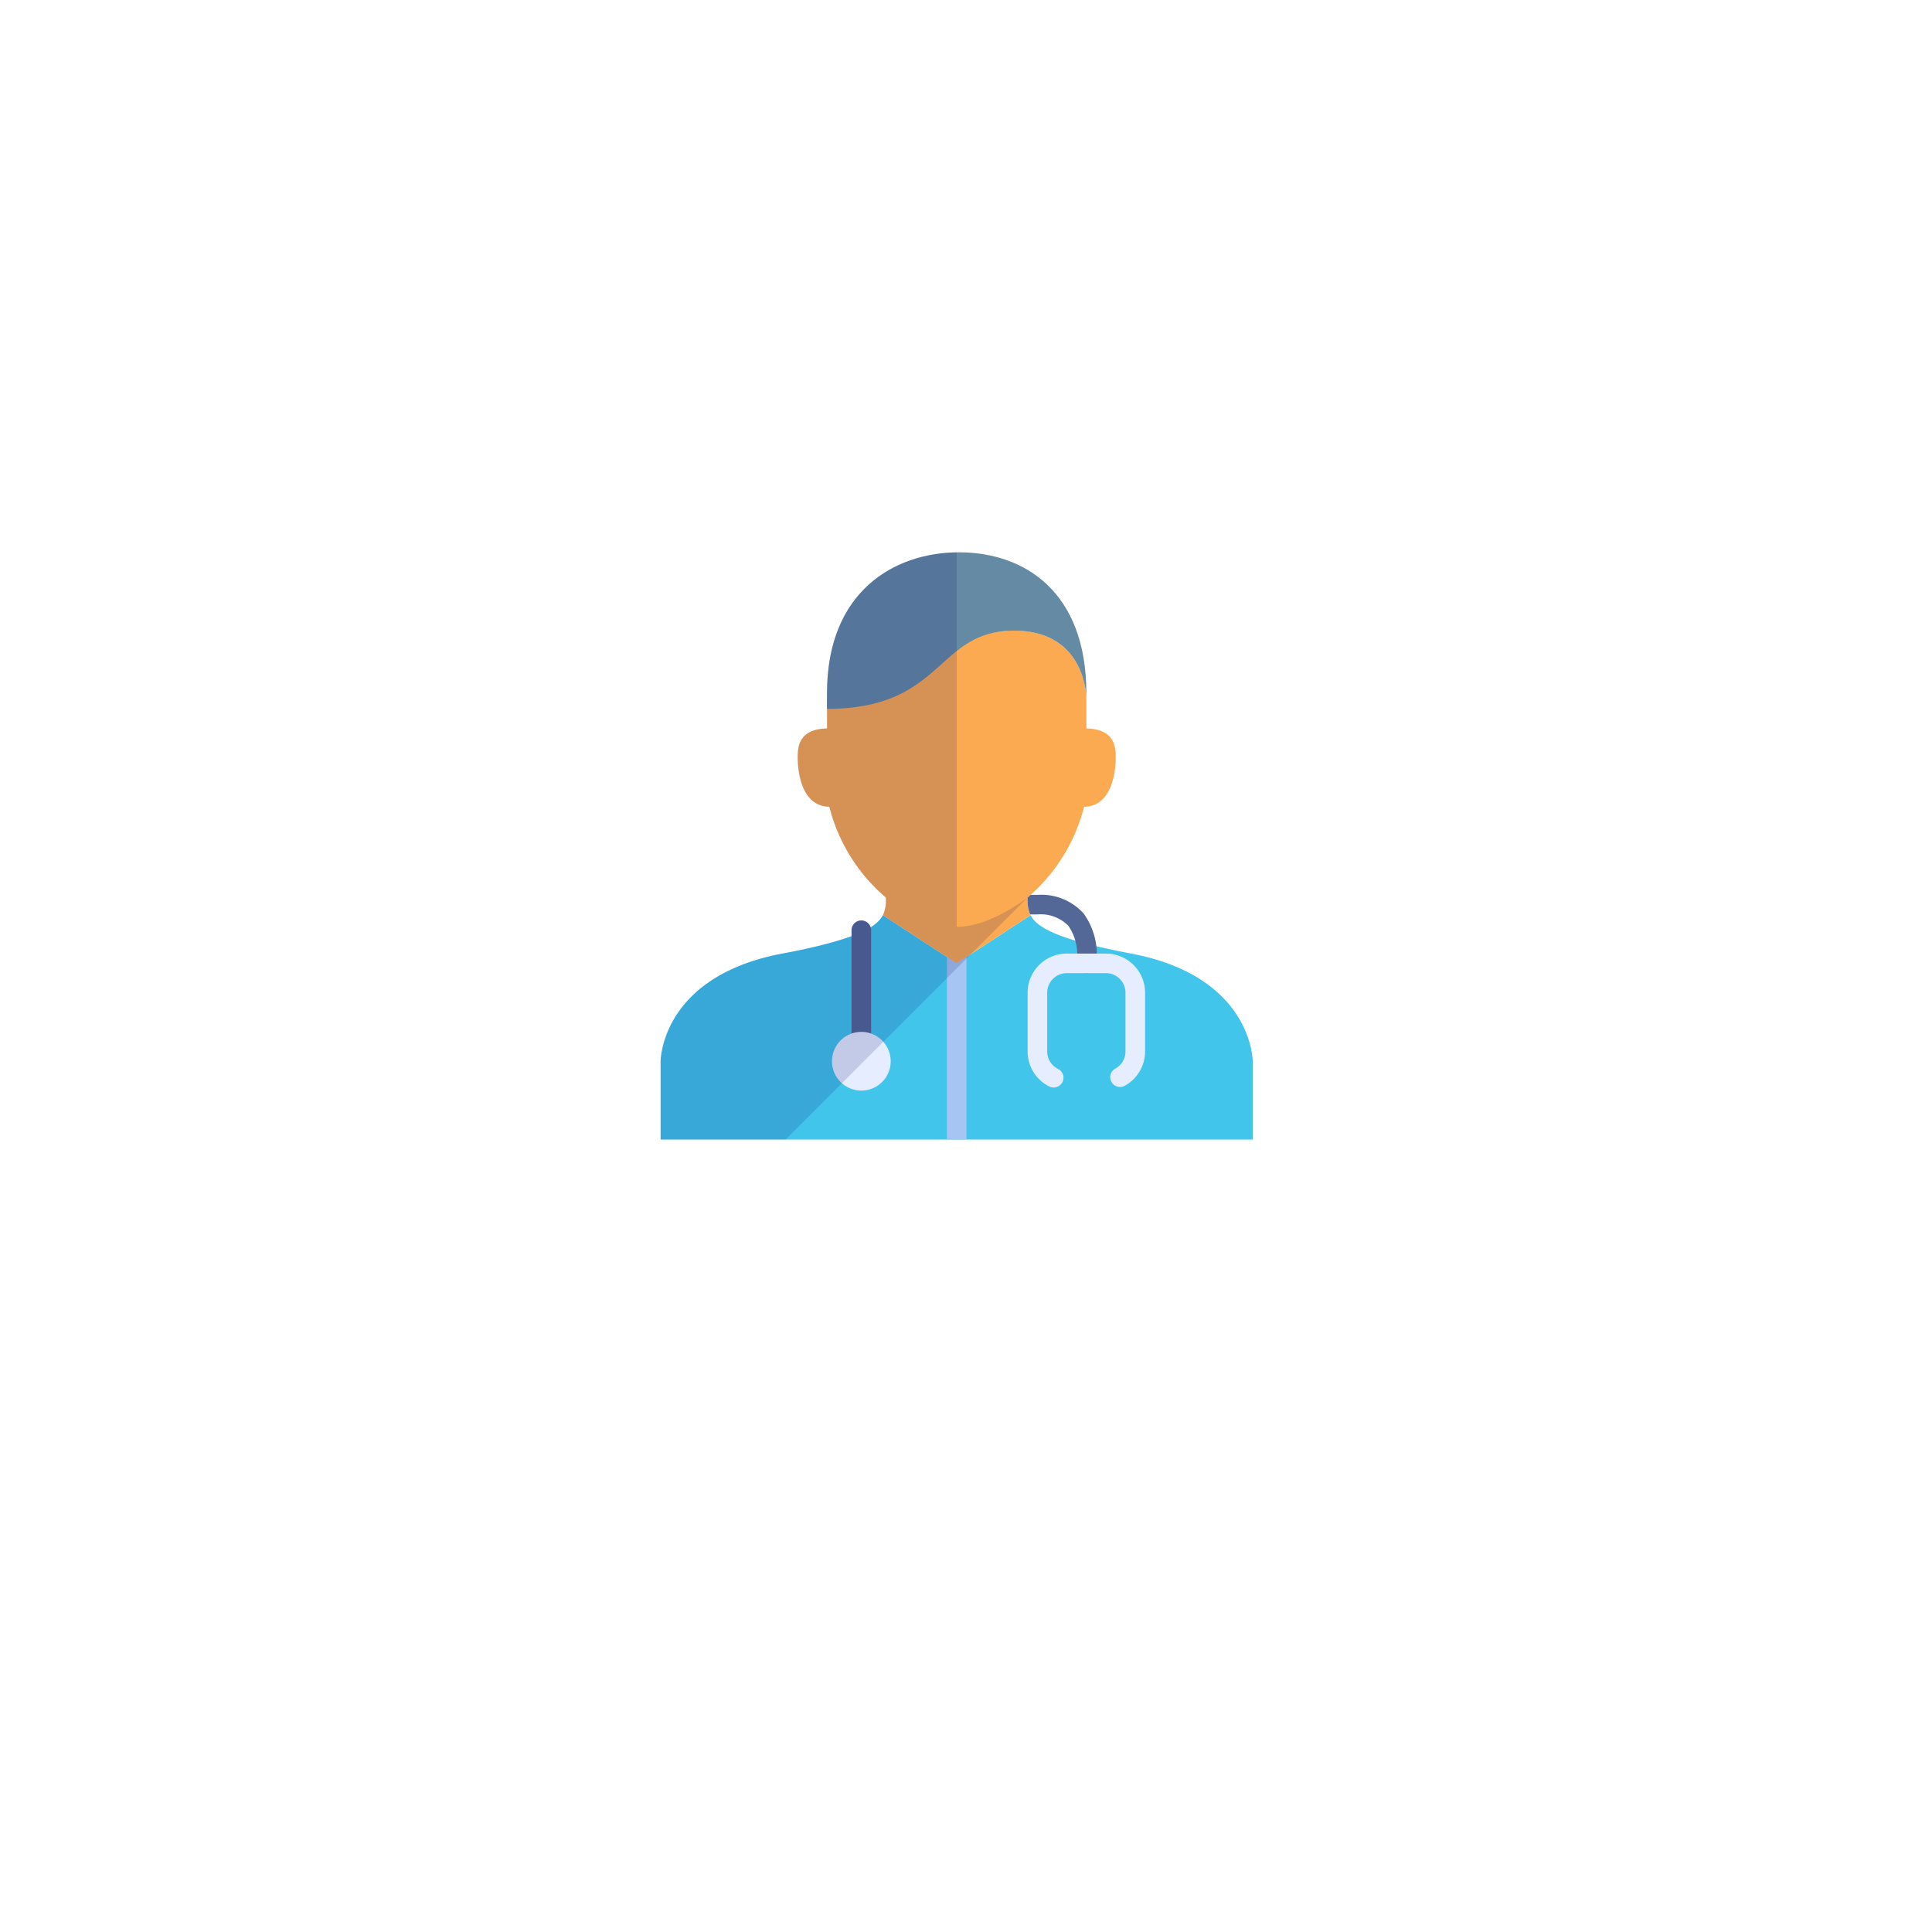 <svg class="doctor-svg" xmlns="http://www.w3.org/2000/svg" xmlns:xlink="http://www.w3.org/1999/xlink" viewBox="0 0 310 310">
  <defs>
    <style>
      .doctor-svg-1 {
        fill: #fff;
      }

      .doctor-svg-2 {
        fill: #41c5eb;
      }

      .doctor-svg-3 {
        fill: #fbaa51;
      }

      .doctor-svg-4 {
        fill: #648ba3;
      }

      .doctor-svg-5 {
        fill: #a7c5f2;
      }

      .doctor-svg-6 {
        fill: #536897;
      }

      .doctor-svg-7 {
        fill: #e5edff;
      }

      .doctor-svg-8 {
        fill: #000064;
        opacity: 0.15;
      }

      .doctor-svg-9 {
        filter: url(#Ellipse_1358);
      }
    </style>
    <filter id="Ellipse_1358" x="0" y="0" width="310" height="310" filterUnits="userSpaceOnUse">
      <feOffset input="SourceAlpha"/>
      <feGaussianBlur stdDeviation="10" result="blur"/>
      <feFlood flood-opacity="0.051"/>
      <feComposite operator="in" in2="blur"/>
      <feComposite in="SourceGraphic"/>
    </filter>
  </defs>
  <g id="Group_1114" data-name="Group 1114" transform="translate(-350 -553.379)">
    <g id="Group_918" data-name="Group 918" transform="translate(-4745 6528)">
      <g class="doctor-svg-9" transform="matrix(1, 0, 0, 1, 5095, -5974.62)">
        <circle id="Ellipse_1358-2" data-name="Ellipse 1358" class="doctor-svg-1" cx="125" cy="125" r="125" transform="translate(30 30)"/>
      </g>
    </g>
    <g id="physician-7731_67bb1f41-016f-4f09-a50b-c4026c9bd2c3" transform="translate(456 642)">
      <path id="layer5" class="doctor-svg-2" d="M77,45.235C65.417,43.052,61.91,41.106,60.85,39.084L49.008,46.805,37.167,39.082c-1.06,2.023-4.573,3.967-16.152,6.153C1.5,48.908,1.5,62.509,1.5,62.509V75.072H96.509V62.509S96.509,48.908,77,45.235Z" transform="translate(-1.5 19.151)"/>
      <path id="layer4" class="doctor-svg-3" d="M61.822,25.7V20.626C61.707,18.674,60.616,10,50.215,10a16.85,16.85,0,0,0-9.2,2.566A16.85,16.85,0,0,0,31.827,10c-10.4,0-11.492,8.673-11.607,10.625V25.7c-4.733.083-4.711,3.251-4.711,4.727s.325,7.777,5.072,7.832a28.193,28.193,0,0,0,9.077,14.57l-.016.008a5.752,5.752,0,0,1-.46,2.827l11.835,7.726,11.841-7.723a5.752,5.752,0,0,1-.459-2.83l-.016-.008A28.193,28.193,0,0,0,61.46,38.268c4.747-.06,5.072-6.354,5.072-7.836S66.555,25.788,61.822,25.7Z" transform="translate(6.491 2.562)"/>
      <path id="layer2" class="doctor-svg-4" d="M60.116,25.188V24.6C60.116,8.264,50.1,2,39.7,2S18.5,8.272,18.5,24.606v2.513c18.845,0,17.446-12.551,30.009-12.551C58.909,14.563,60,23.236,60.116,25.188Z" transform="translate(8.197 -2)"/>
      <path id="layer3" class="doctor-svg-5" d="M30.752,43.347V72.64h3.141V43.347l-1.57,1.024-1.57-1.024Z" transform="translate(15.185 21.584)"/>
      <path id="layer2-2" data-name="layer2" class="doctor-svg-6" d="M22.578,60.634a1.57,1.57,0,0,1-1.57-1.57V41.186a1.57,1.57,0,0,1,3.141,0V59.064A1.57,1.57,0,0,1,22.578,60.634Z" transform="translate(9.627 19.456)"/>
      <path id="layer1" class="doctor-svg-7" d="M23.719,60.422a4.711,4.711,0,1,1,4.711-4.711A4.711,4.711,0,0,1,23.719,60.422Z" transform="translate(8.487 25.949)"/>
      <path id="layer2-3" data-name="layer2" class="doctor-svg-6" d="M40.578,37.008h-1.1c-.157.141-.314.3-.488.432l.016.008a6.023,6.023,0,0,0,.41,2.7h1.162a6.223,6.223,0,0,1,4.97,1.834,8.125,8.125,0,0,1,1.333,5.77,1.57,1.57,0,0,0,1.3,1.8,1.605,1.605,0,0,0,.253.019,1.57,1.57,0,0,0,1.548-1.316,11.217,11.217,0,0,0-2.02-8.293,9.173,9.173,0,0,0-7.381-2.954Z" transform="translate(19.883 17.956)"/>
      <path id="layer1-2" data-name="layer1" class="doctor-svg-7" d="M43.176,64.492a1.57,1.57,0,0,1-.7-.166A6.255,6.255,0,0,1,39,58.7V49.282A6.282,6.282,0,0,1,45.282,43h6.282a6.282,6.282,0,0,1,6.282,6.282V58.7a6.282,6.282,0,0,1-3.266,5.511,1.57,1.57,0,1,1-1.51-2.754A3.141,3.141,0,0,0,54.7,58.7V49.282a3.141,3.141,0,0,0-3.141-3.141H45.282a3.141,3.141,0,0,0-3.141,3.141V58.7a3.13,3.13,0,0,0,1.74,2.813,1.57,1.57,0,0,1-.705,2.974Z" transform="translate(19.89 21.386)"/>
      <path id="opacity" class="doctor-svg-8" d="M49.008,62.1V2.009C38.718,2.164,28.2,8.471,28.2,24.6v5.661c-4.733.083-4.711,3.251-4.711,4.727s.325,7.777,5.072,7.832a28.193,28.193,0,0,0,9.077,14.57l-.016.008a5.752,5.752,0,0,1-.46,2.827,5.237,5.237,0,0,1-1.985,1.944,1.552,1.552,0,0,0-1.476-1.1,1.57,1.57,0,0,0-1.57,1.57v.953a72.34,72.34,0,0,1-11.112,2.787C1.5,70.054,1.5,83.655,1.5,83.655V96.219H21.538L60.374,57.391S54.41,62.1,49.008,62.1Z" transform="translate(-1.5 -1.995)"/>
    </g>
  </g>
</svg>
